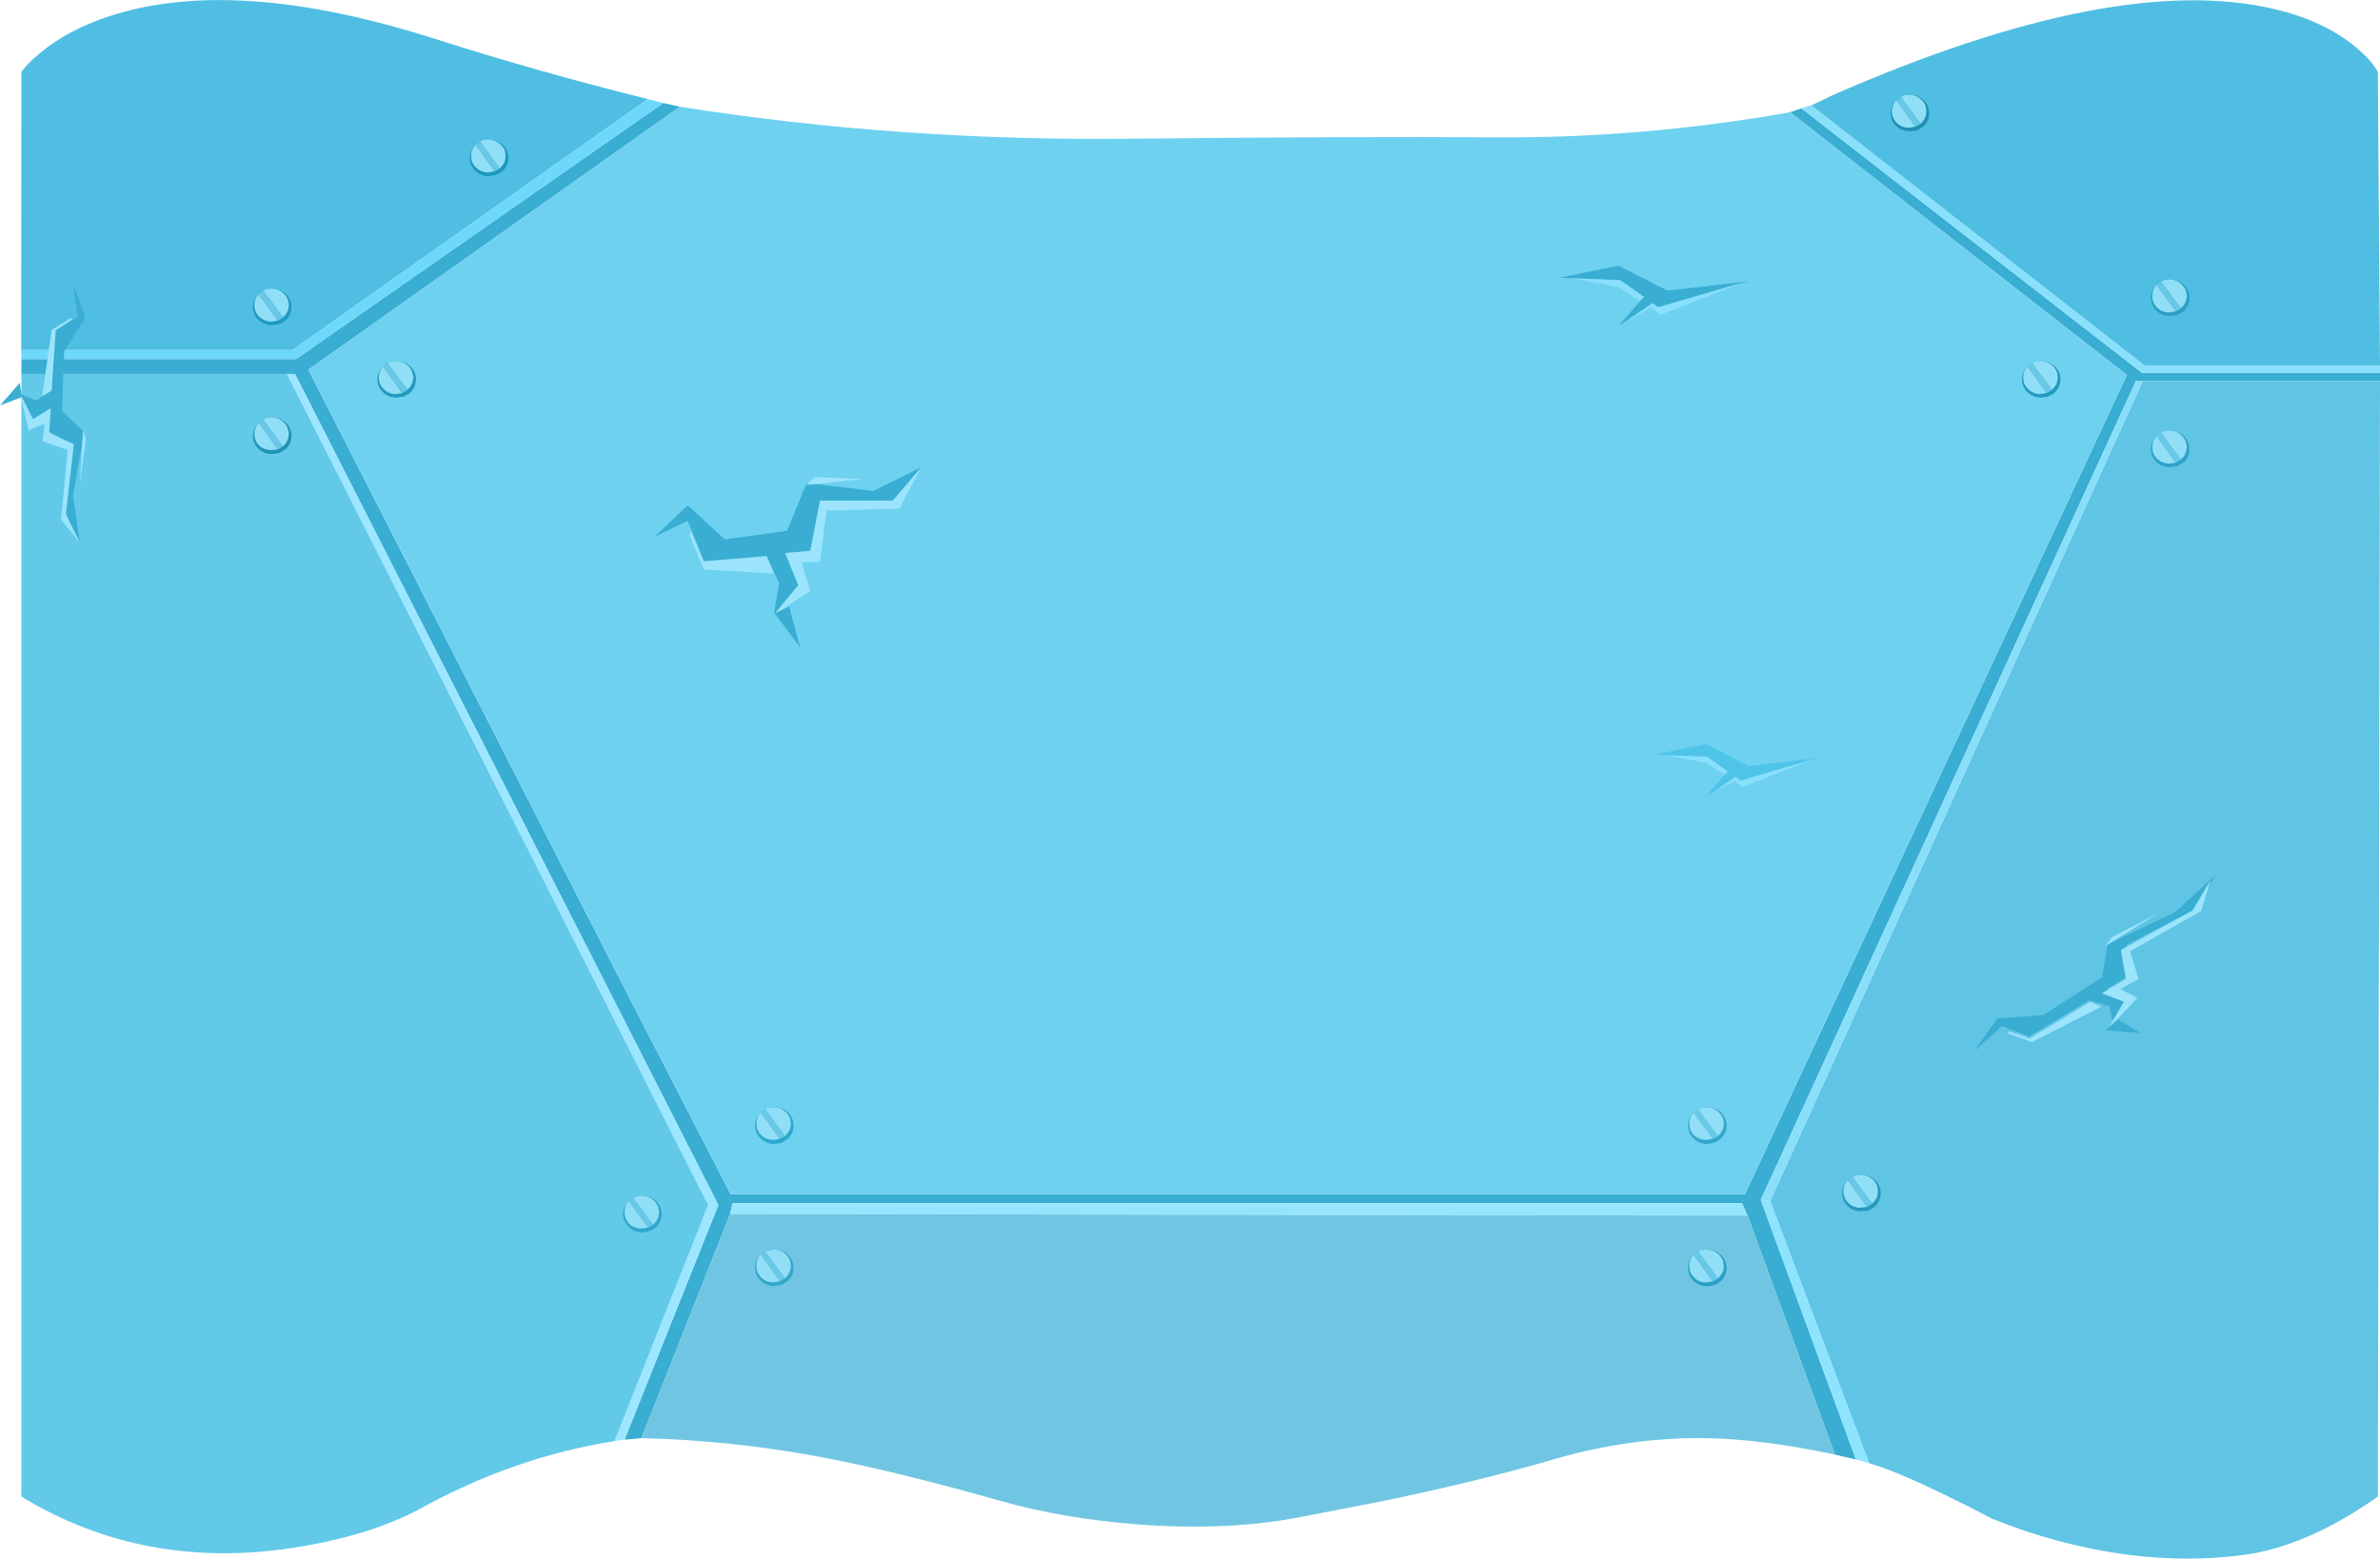 <?xml version="1.0" encoding="UTF-8" standalone="no"?>
<svg xmlns:xlink="http://www.w3.org/1999/xlink" height="397.15px" width="606.3px" xmlns="http://www.w3.org/2000/svg">
  <g transform="matrix(1.0, 0.0, 0.0, 1.0, -43.15, -58.0)">
    <path d="M649.45 152.95 L649.45 155.1 589.0 155.1 587.25 155.1 491.7 363.75 515.95 429.9 513.4 429.3 510.6 428.65 488.35 367.75 486.9 364.6 229.75 364.6 229.15 367.35 206.55 424.45 202.25 424.85 226.15 365.05 118.3 153.3 116.25 153.3 48.6 153.3 48.6 149.5 118.55 149.5 212.1 84.25 216.35 85.2 121.7 152.2 202.45 310.25 229.25 362.25 487.7 362.25 584.95 153.55 499.15 86.6 502.05 85.6 588.75 152.95 649.45 152.95" fill="#39add2" fill-rule="evenodd" stroke="none"/>
    <path d="M649.45 151.1 L649.45 152.95 588.75 152.95 502.05 85.6 Q504.25 84.8 504.6 84.85 L589.45 151.1 649.45 151.1" fill="#88e0fc" fill-rule="evenodd" stroke="none"/>
    <path d="M48.55 147.2 L48.6 76.35 Q50.05 74.2 53.55 71.35 60.4 65.7 70.5 62.3 102.65 51.5 154.1 67.95 181.15 76.55 208.2 83.25 L117.65 147.2 48.55 147.2 M504.6 84.85 L509.8 82.35 Q582.05 50.65 622.7 60.35 635.35 63.35 643.45 70.15 647.4 73.5 648.9 76.35 L649.45 151.1 589.45 151.1 504.6 84.85" fill="#4fbee2" fill-rule="evenodd" stroke="none"/>
    <path d="M649.45 155.1 L648.9 439.35 Q630.95 451.95 615.1 454.15 600.9 456.15 585.1 454.15 567.65 451.85 550.55 444.95 545.3 442.15 538.8 439.0 525.75 432.65 519.3 430.85 L494.1 364.05 589.0 155.1 649.45 155.1" fill="#60c4e5" fill-rule="evenodd" stroke="none"/>
    <path d="M491.7 363.75 L587.25 155.1 589.0 155.1 494.1 364.05 491.7 363.75" fill="#89defa" fill-rule="evenodd" stroke="none"/>
    <path d="M216.35 85.2 Q271.9 93.95 330.3 93.35 388.7 92.75 425.5 93.0 462.2 93.15 499.15 86.6 L584.95 153.55 487.7 362.25 229.25 362.25 202.45 310.25 121.7 152.2 216.35 85.2" fill="#6ed1f0" fill-rule="evenodd" stroke="none"/>
    <path d="M229.15 367.35 L229.75 364.6 486.9 364.6 488.35 367.75 229.15 367.35" fill="#95e5ff" fill-rule="evenodd" stroke="none"/>
    <path d="M519.3 430.85 Q517.65 430.3 515.95 429.9 L491.7 363.75 494.1 364.05 519.3 430.85" fill="#8ee3ff" fill-rule="evenodd" stroke="none"/>
    <path d="M48.6 149.5 L48.55 147.2 117.65 147.2 208.2 83.25 212.1 84.25 118.55 149.5 48.6 149.5" fill="#6ed8fa" fill-rule="evenodd" stroke="none"/>
    <path d="M202.25 424.85 L199.7 425.2 223.55 365.05 116.25 153.3 118.3 153.3 226.15 365.05 202.25 424.85" fill="#9ce6ff" fill-rule="evenodd" stroke="none"/>
    <path d="M199.7 425.2 Q173.8 429.3 149.6 442.75 136.85 449.45 117.8 452.4 79.75 458.25 48.6 439.35 L48.6 153.3 116.25 153.3 223.55 365.05 199.7 425.2" fill="#62c9e9" fill-rule="evenodd" stroke="none"/>
    <path d="M510.6 428.65 Q492.2 424.7 477.6 424.45 458.3 424.2 438.8 429.9 420.7 435.2 396.35 440.3 L375.5 444.35 Q356.6 448.2 333.3 446.45 314.1 445.0 298.05 440.45 269.4 432.35 250.5 428.95 228.85 425.0 206.55 424.45 L229.15 367.35 488.35 367.75 510.6 428.65" fill="#70c6e2" fill-rule="evenodd" stroke="none"/>
    <path d="M116.0 132.95 Q117.4 134.25 117.4 136.25 117.4 138.2 116.0 139.55 L115.8 139.8 114.3 140.6 112.5 140.85 Q110.5 140.85 109.05 139.55 107.6 138.2 107.6 136.25 107.6 134.35 108.9 133.15 L109.05 132.95 110.15 132.15 Q111.2 131.55 112.5 131.55 114.55 131.55 116.0 132.95" fill="#1e9ac2" fill-rule="evenodd" stroke="none"/>
    <path d="M110.2 132.05 Q111.15 131.55 112.3 131.55 114.15 131.55 115.4 132.75 116.25 133.6 116.55 134.6 L116.75 135.75 116.55 136.9 Q116.25 137.9 115.4 138.7 L115.25 138.9 110.2 132.05 M113.9 139.7 L112.3 139.95 Q110.5 139.95 109.2 138.7 107.95 137.5 107.95 135.75 107.95 134.05 109.05 132.95 L113.9 139.7" fill="#91dff7" fill-rule="evenodd" stroke="none"/>
    <path d="M115.25 138.9 L113.9 139.7 109.05 132.95 109.2 132.75 110.2 132.05 115.25 138.9" fill="#68c8e7" fill-rule="evenodd" stroke="none"/>
    <path d="M172.65 98.2 Q172.65 100.2 171.2 101.6 L171.0 101.75 169.5 102.6 167.7 102.9 Q165.7 102.9 164.3 101.6 162.85 100.2 162.85 98.2 162.85 96.4 164.1 95.1 L164.3 94.9 Q164.8 94.45 165.4 94.15 166.45 93.55 167.7 93.55 169.8 93.55 171.2 94.9 172.65 96.3 172.65 98.2" fill="#1d98bf" fill-rule="evenodd" stroke="none"/>
    <path d="M170.5 100.9 L169.15 101.65 164.3 94.9 164.45 94.8 Q164.9 94.35 165.45 94.05 L170.5 100.9" fill="#68c8e7" fill-rule="evenodd" stroke="none"/>
    <path d="M165.45 94.05 Q166.4 93.55 167.5 93.55 169.35 93.55 170.65 94.8 171.5 95.55 171.8 96.55 L171.95 97.75 171.8 98.9 Q171.5 99.9 170.65 100.7 L170.5 100.9 165.45 94.05 M169.15 101.65 L167.5 101.95 Q165.7 101.95 164.45 100.7 163.15 99.55 163.15 97.75 163.15 96.1 164.3 94.9 L169.15 101.65" fill="#91dff7" fill-rule="evenodd" stroke="none"/>
    <path d="M210.3 364.05 Q211.7 365.45 211.7 367.4 211.7 369.35 210.3 370.7 L210.05 370.9 208.6 371.75 206.8 372.05 Q204.75 372.05 203.35 370.7 201.9 369.35 201.9 367.4 201.9 365.55 203.2 364.25 L203.35 364.05 204.45 363.3 Q205.5 362.7 206.8 362.7 208.85 362.7 210.3 364.05" fill="#31a7cd" fill-rule="evenodd" stroke="none"/>
    <path d="M203.35 364.05 L203.5 363.9 204.5 363.25 209.55 370.05 208.2 370.8 203.35 364.05" fill="#68c8e7" fill-rule="evenodd" stroke="none"/>
    <path d="M204.5 363.25 Q205.45 362.7 206.55 362.7 208.45 362.7 209.7 363.9 210.55 364.75 210.85 365.75 L211.05 366.85 210.85 368.1 Q210.55 369.05 209.7 369.9 L209.55 370.05 204.5 363.25 M208.2 370.8 L206.55 371.05 Q204.75 371.05 203.5 369.9 202.25 368.6 202.25 366.85 202.25 365.2 203.35 364.05 L208.2 370.8" fill="#91dff7" fill-rule="evenodd" stroke="none"/>
    <path d="M108.9 165.9 L109.05 165.75 110.15 165.0 Q111.2 164.35 112.5 164.35 114.55 164.35 116.0 165.75 117.4 167.1 117.4 169.1 117.4 171.0 116.0 172.4 L115.8 172.55 114.3 173.45 112.5 173.7 Q110.5 173.7 109.05 172.4 107.6 171.0 107.6 169.1 107.6 167.2 108.9 165.9" fill="#2192b6" fill-rule="evenodd" stroke="none"/>
    <path d="M109.05 165.75 L109.2 165.55 Q109.7 165.15 110.2 164.9 L115.25 171.75 Q114.6 172.15 113.9 172.5 L109.05 165.75" fill="#68c8e7" fill-rule="evenodd" stroke="none"/>
    <path d="M113.9 172.5 L112.3 172.7 Q110.5 172.7 109.2 171.55 107.95 170.3 107.95 168.55 107.95 166.9 109.05 165.75 L113.9 172.5 M110.2 164.9 Q111.15 164.35 112.3 164.35 114.15 164.35 115.4 165.55 116.25 166.35 116.55 167.45 L116.75 168.55 116.55 169.7 Q116.25 170.75 115.4 171.55 L115.25 171.75 110.2 164.9" fill="#91dff7" fill-rule="evenodd" stroke="none"/>
    <path d="M236.8 341.65 L236.95 341.45 238.05 340.75 Q239.1 340.15 240.4 340.15 242.45 340.15 243.9 341.45 245.3 342.9 245.3 344.8 245.3 346.75 243.9 348.1 L243.7 348.3 242.2 349.2 240.4 349.5 Q238.35 349.5 236.95 348.1 235.5 346.75 235.5 344.8 235.5 343.0 236.8 341.65" fill="#2da7cd" fill-rule="evenodd" stroke="none"/>
    <path d="M241.8 348.2 L240.2 348.45 Q238.35 348.45 237.1 347.3 235.85 346.1 235.85 344.3 235.85 342.7 236.95 341.45 L241.8 348.2 M238.1 340.65 Q239.05 340.15 240.2 340.15 242.05 340.15 243.3 341.35 244.15 342.15 244.45 343.15 L244.65 344.3 244.45 345.5 Q244.15 346.45 243.3 347.3 L243.15 347.5 238.1 340.65" fill="#91dff7" fill-rule="evenodd" stroke="none"/>
    <path d="M236.95 341.45 L237.1 341.35 238.1 340.65 243.15 347.5 241.8 348.2 236.95 341.45" fill="#68c8e7" fill-rule="evenodd" stroke="none"/>
    <path d="M238.05 376.95 Q239.1 376.4 240.4 376.4 242.45 376.4 243.9 377.7 245.3 379.1 245.3 381.05 245.3 383.05 243.9 384.35 L243.7 384.55 242.2 385.4 240.4 385.7 Q238.35 385.7 236.95 384.35 235.5 383.05 235.5 381.05 235.5 379.2 236.8 377.95 L236.95 377.7 Q237.45 377.25 238.05 376.95" fill="#36a7cb" fill-rule="evenodd" stroke="none"/>
    <path d="M236.95 377.7 L237.1 377.55 238.1 376.85 243.15 383.7 241.8 384.45 236.95 377.7" fill="#68c8e7" fill-rule="evenodd" stroke="none"/>
    <path d="M241.8 384.45 L240.2 384.75 Q238.35 384.75 237.1 383.55 235.85 382.3 235.85 380.55 235.85 378.9 236.95 377.7 L241.8 384.45 M238.1 376.85 L240.2 376.4 Q242.05 376.4 243.3 377.55 244.15 378.4 244.45 379.4 L244.65 380.55 244.45 381.75 Q244.15 382.7 243.3 383.55 L243.15 383.7 238.1 376.85" fill="#91dff7" fill-rule="evenodd" stroke="none"/>
    <path d="M483.0 344.8 Q483.0 346.75 481.55 348.1 L481.35 348.3 Q480.65 348.85 479.85 349.2 L478.05 349.5 Q476.05 349.5 474.6 348.1 473.2 346.75 473.2 344.8 473.2 343.0 474.45 341.65 L474.6 341.45 475.7 340.75 Q476.8 340.15 478.05 340.15 480.1 340.15 481.55 341.45 483.0 342.9 483.0 344.8" fill="#34a6cb" fill-rule="evenodd" stroke="none"/>
    <path d="M480.8 347.5 L479.5 348.2 474.6 341.45 474.75 341.35 475.75 340.65 480.8 347.5" fill="#68c8e7" fill-rule="evenodd" stroke="none"/>
    <path d="M475.75 340.65 Q476.75 340.15 477.85 340.15 479.7 340.15 480.95 341.35 481.8 342.15 482.15 343.15 L482.3 344.3 482.15 345.5 Q481.8 346.45 480.95 347.3 L480.8 347.5 475.75 340.65 M479.5 348.2 L477.85 348.45 Q476.05 348.45 474.75 347.3 473.5 346.1 473.5 344.3 473.5 342.7 474.6 341.45 L479.5 348.2" fill="#91dff7" fill-rule="evenodd" stroke="none"/>
    <path d="M483.0 381.1 Q483.0 383.1 481.55 384.4 L481.35 384.65 479.85 385.5 478.05 385.75 Q476.05 385.75 474.6 384.4 473.2 383.1 473.2 381.1 473.2 379.25 474.45 378.0 L474.6 377.75 475.7 377.0 Q476.8 376.45 478.05 376.45 480.1 376.45 481.55 377.75 483.0 379.15 483.0 381.1" fill="#2b9fc4" fill-rule="evenodd" stroke="none"/>
    <path d="M475.75 376.9 Q476.75 376.45 477.85 376.45 479.7 376.45 480.95 377.6 481.8 378.45 482.15 379.45 L482.3 380.6 482.15 381.8 Q481.8 382.75 480.95 383.55 L480.8 383.8 475.75 376.9 M479.5 384.5 L477.85 384.8 Q476.05 384.8 474.75 383.55 473.5 382.35 473.5 380.6 473.5 378.95 474.6 377.75 L479.5 384.5" fill="#91dff7" fill-rule="evenodd" stroke="none"/>
    <path d="M480.8 383.8 L479.5 384.5 474.6 377.75 474.75 377.6 475.75 376.9 480.8 383.8" fill="#68c8e7" fill-rule="evenodd" stroke="none"/>
    <path d="M520.85 358.75 Q522.25 360.05 522.25 362.05 522.25 364.0 520.85 365.4 520.65 365.5 520.6 365.6 L519.15 366.45 517.35 366.65 Q515.3 366.65 513.9 365.4 512.45 364.0 512.45 362.05 512.45 360.15 513.75 358.95 L513.9 358.75 515.0 358.0 Q516.05 357.35 517.35 357.35 519.4 357.35 520.85 358.75" fill="#2799bd" fill-rule="evenodd" stroke="none"/>
    <path d="M515.05 357.9 Q516.0 357.35 517.1 357.35 518.95 357.35 520.25 358.55 521.1 359.35 521.4 360.4 L521.55 361.55 521.4 362.7 Q521.1 363.7 520.25 364.55 L520.1 364.75 515.05 357.9 M518.75 365.5 L517.1 365.75 Q515.3 365.75 514.05 364.55 512.75 363.3 512.75 361.55 512.75 359.9 513.9 358.75 L518.75 365.5" fill="#91dff7" fill-rule="evenodd" stroke="none"/>
    <path d="M520.1 364.75 L518.75 365.5 513.9 358.75 514.05 358.55 515.05 357.9 520.1 364.75" fill="#68c8e7" fill-rule="evenodd" stroke="none"/>
    <path d="M600.9 133.9 Q600.9 135.85 599.5 137.25 L599.25 137.45 597.8 138.3 596.0 138.55 Q593.95 138.55 592.55 137.25 591.1 135.85 591.1 133.9 591.1 132.05 592.4 130.8 L592.55 130.6 Q593.05 130.1 593.65 129.85 594.7 129.2 596.0 129.2 598.05 129.2 599.5 130.6 600.9 131.95 600.9 133.9" fill="#2d9fc4" fill-rule="evenodd" stroke="none"/>
    <path d="M593.7 129.75 Q594.65 129.2 595.75 129.2 597.65 129.2 598.9 130.45 599.75 131.3 600.05 132.25 L600.25 133.45 600.05 134.6 Q599.75 135.6 598.9 136.4 L598.75 136.6 593.7 129.75 M597.4 137.35 L595.75 137.6 Q593.95 137.6 592.7 136.4 591.45 135.2 591.45 133.45 591.45 131.75 592.55 130.6 L597.4 137.35" fill="#91dff7" fill-rule="evenodd" stroke="none"/>
    <path d="M598.75 136.6 L597.4 137.35 592.55 130.6 592.7 130.45 593.7 129.75 598.75 136.6" fill="#68c8e7" fill-rule="evenodd" stroke="none"/>
    <path d="M596.0 167.7 Q598.05 167.7 599.5 169.15 600.9 170.45 600.9 172.45 600.9 174.35 599.5 175.8 L599.25 175.95 597.8 176.8 596.0 177.05 Q593.95 177.05 592.55 175.8 591.1 174.35 591.1 172.45 591.1 170.55 592.4 169.3 L592.55 169.15 593.65 168.35 Q594.7 167.7 596.0 167.7" fill="#2ea3c9" fill-rule="evenodd" stroke="none"/>
    <path d="M592.55 169.15 L592.7 168.95 593.7 168.25 598.75 175.1 597.4 175.9 592.55 169.15" fill="#68c8e7" fill-rule="evenodd" stroke="none"/>
    <path d="M593.7 168.25 Q594.65 167.7 595.75 167.7 597.65 167.7 598.9 168.95 599.75 169.7 600.05 170.8 L600.25 171.95 600.05 173.05 Q599.75 174.15 598.9 174.9 L598.75 175.1 593.7 168.25 M597.4 175.9 L595.75 176.1 Q593.95 176.1 592.7 174.9 591.45 173.7 591.45 171.95 591.45 170.25 592.55 169.15 L597.4 175.9" fill="#91dff7" fill-rule="evenodd" stroke="none"/>
    <path d="M566.6 151.4 Q568.05 152.7 568.05 154.65 568.05 156.65 566.6 158.0 L566.4 158.25 564.95 159.05 563.1 159.3 Q561.1 159.3 559.7 158.0 558.25 156.65 558.25 154.65 558.25 152.8 559.5 151.6 L559.7 151.4 Q560.2 150.85 560.8 150.6 561.85 150.0 563.1 150.0 565.2 150.0 566.6 151.4" fill="#249abf" fill-rule="evenodd" stroke="none"/>
    <path d="M560.85 150.55 Q561.8 150.0 562.9 150.0 564.75 150.0 566.05 151.2 566.9 152.0 567.2 153.05 L567.35 154.15 567.2 155.35 Q566.9 156.3 566.05 157.15 L565.9 157.35 560.85 150.55 M564.55 158.15 L562.9 158.4 Q561.1 158.4 559.85 157.15 558.55 155.95 558.55 154.15 558.55 152.5 559.7 151.4 L564.55 158.15" fill="#91dff7" fill-rule="evenodd" stroke="none"/>
    <path d="M565.9 157.35 L564.55 158.15 559.7 151.4 559.85 151.2 Q560.3 150.75 560.85 150.55 L565.9 157.35" fill="#68c8e7" fill-rule="evenodd" stroke="none"/>
    <path d="M144.2 150.0 Q146.25 150.0 147.7 151.4 149.1 152.7 149.1 154.65 149.1 156.65 147.7 158.0 L147.45 158.25 146.0 159.05 144.2 159.3 Q142.15 159.3 140.75 158.0 139.3 156.65 139.3 154.65 139.3 152.8 140.6 151.6 L140.75 151.4 Q141.25 150.85 141.85 150.6 142.9 150.0 144.2 150.0" fill="#249abf" fill-rule="evenodd" stroke="none"/>
    <path d="M141.9 150.55 Q142.85 150.0 144.0 150.0 145.85 150.0 147.1 151.2 147.95 152.0 148.25 153.05 L148.45 154.15 148.25 155.35 Q147.95 156.3 147.1 157.15 L146.95 157.35 141.9 150.55 M145.6 158.15 L144.0 158.4 Q142.15 158.4 140.9 157.15 139.65 155.95 139.65 154.15 139.65 152.5 140.75 151.4 L145.6 158.15" fill="#91dff7" fill-rule="evenodd" stroke="none"/>
    <path d="M146.95 157.35 L145.6 158.15 140.75 151.4 140.9 151.2 141.9 150.55 146.95 157.35" fill="#68c8e7" fill-rule="evenodd" stroke="none"/>
    <path d="M526.05 83.75 L526.25 83.55 Q526.75 83.05 527.35 82.8 528.4 82.15 529.7 82.15 531.75 82.15 533.2 83.55 534.6 84.85 534.6 86.85 534.6 88.8 533.2 90.2 L532.95 90.4 531.5 91.25 529.7 91.45 Q527.65 91.45 526.25 90.2 524.8 88.8 524.8 86.85 524.8 84.95 526.05 83.75" fill="#1f90b4" fill-rule="evenodd" stroke="none"/>
    <path d="M526.25 83.55 L526.4 83.4 527.4 82.7 532.45 89.55 531.1 90.3 526.25 83.55" fill="#68c8e7" fill-rule="evenodd" stroke="none"/>
    <path d="M531.1 90.3 L529.45 90.55 Q527.65 90.55 526.4 89.35 525.1 88.1 525.1 86.35 525.1 84.7 526.25 83.55 L531.1 90.3 M527.4 82.7 Q528.35 82.15 529.45 82.15 531.3 82.15 532.6 83.4 533.45 84.15 533.75 85.2 L533.9 86.35 533.75 87.5 Q533.45 88.5 532.6 89.35 L532.45 89.55 527.4 82.7" fill="#91dff7" fill-rule="evenodd" stroke="none"/>
    <path d="M443.7 128.9 L440.5 128.75 455.5 125.7 467.9 132.05 488.05 129.75 488.35 129.8 486.8 130.1 465.55 136.3 464.1 135.25 457.6 139.7 455.6 140.85 461.0 134.7 461.25 134.3 462.0 133.7 455.9 129.4 443.7 128.9" fill="#39add2" fill-rule="evenodd" stroke="none"/>
    <path d="M486.8 130.1 L466.1 138.25 463.85 136.35 457.6 139.7 464.1 135.25 465.55 136.3 486.8 130.1 M461.0 134.7 L455.35 131.15 443.7 128.9 455.9 129.4 462.0 133.7 461.25 134.3 461.0 134.7" fill="#88e0fc" fill-rule="evenodd" stroke="none"/>
    <path d="M270.35 186.25 L252.05 185.55 249.65 198.5 243.15 198.95 246.55 207.15 240.25 214.85 241.65 206.65 238.45 199.65 222.45 201.0 218.35 190.7 210.0 194.7 218.35 186.75 227.8 195.45 243.65 193.25 248.65 181.05 265.65 183.1 277.85 177.05 270.35 186.25" fill="#39add2" fill-rule="evenodd" stroke="none"/>
    <path d="M277.8 177.1 L272.3 187.6 253.7 188.1 252.05 201.2 247.35 201.2 249.55 208.6 240.15 214.8 246.5 207.1 243.2 198.9 249.55 198.35 252.05 185.55 270.6 185.55 277.8 177.1" fill="#9be4fc" fill-rule="evenodd" stroke="none"/>
    <path d="M222.45 201.05 L238.5 199.75 240.2 204.15 222.45 203.1 218.85 194.4 219.15 193.35 222.45 201.05" fill="#9be4fc" fill-rule="evenodd" stroke="none"/>
    <path d="M250.65 179.55 L262.85 180.05 248.45 181.6 250.65 179.55" fill="#9be4fc" fill-rule="evenodd" stroke="none"/>
    <path d="M244.2 212.6 L246.95 222.9 240.5 214.3 244.2 212.6" fill="#39add2" fill-rule="evenodd" stroke="none"/>
    <path d="M602.9 289.35 L584.7 298.85 586.05 306.25 579.85 310.0 585.5 312.0 581.5 319.05 580.5 314.4 575.4 312.85 560.05 322.1 553.1 319.45 546.05 325.85 551.95 317.55 563.75 316.6 578.65 307.05 580.05 298.6 597.35 290.35 607.55 280.95 602.9 289.35" fill="#39add2" fill-rule="evenodd" stroke="none"/>
    <path d="M606.35 282.15 L603.9 290.15 585.8 300.4 587.95 307.45 583.3 310.0 587.65 312.3 580.15 320.25 584.2 313.25 578.6 311.1 584.7 307.45 583.45 300.05 601.65 290.05 606.35 282.15" fill="#9be4fc" fill-rule="evenodd" stroke="none"/>
    <path d="M560.2 322.6 L575.6 313.3 578.5 314.5 560.75 323.55 Q557.9 322.4 554.75 321.4 L554.75 320.75 560.2 322.6" fill="#9be4fc" fill-rule="evenodd" stroke="none"/>
    <path d="M581.1 296.85 L593.2 290.5 579.5 299.05 581.1 296.85" fill="#9be4fc" fill-rule="evenodd" stroke="none"/>
    <path d="M582.65 317.75 L588.3 321.15 579.5 320.55 582.65 317.75" fill="#39add2" fill-rule="evenodd" stroke="none"/>
    <path d="M59.65 188.6 L61.95 171.15 55.65 168.15 56.1 162.0 51.55 164.8 48.3 158.35 52.35 160.1 56.25 157.45 57.25 142.1 62.95 138.7 61.8 130.5 64.95 138.9 59.5 147.45 58.95 162.75 64.6 168.1 61.75 184.25 63.5 196.2 59.65 188.6" fill="#39add2" fill-rule="evenodd" stroke="none"/>
    <path d="M63.5 196.25 L58.7 190.4 60.4 172.65 54.0 170.45 54.5 165.95 50.45 167.65 48.3 158.35 51.55 164.8 56.1 162.05 55.65 168.15 Q58.75 169.8 61.95 171.25 L59.95 188.95 Q61.6 192.6 63.5 196.25" fill="#9be4fc" fill-rule="evenodd" stroke="none"/>
    <path d="M56.3 157.55 L53.9 158.95 56.3 142.05 Q58.7 140.65 61.15 139.05 L61.6 139.4 57.35 142.15 56.3 157.55" fill="#9be4fc" fill-rule="evenodd" stroke="none"/>
    <path d="M65.05 169.75 L63.5 181.35 64.3 167.5 65.05 169.75" fill="#9be4fc" fill-rule="evenodd" stroke="none"/>
    <path d="M48.7 159.2 L43.15 161.3 48.2 155.55 48.7 159.2" fill="#39add2" fill-rule="evenodd" stroke="none"/>
    <path d="M505.1 251.4 L487.0 258.55 485.05 256.95 479.55 259.85 485.25 255.9 486.5 256.9 505.1 251.4 M482.55 255.4 L477.6 252.35 467.4 250.4 478.05 250.8 483.4 254.6 482.75 255.15 482.55 255.4" fill="#88e0fc" fill-rule="evenodd" stroke="none"/>
    <path d="M505.1 251.4 L486.5 256.9 485.25 255.9 479.55 259.85 477.8 260.85 482.55 255.4 482.75 255.15 483.4 254.6 478.05 250.8 467.4 250.4 464.6 250.25 477.7 247.6 488.6 253.2 506.2 251.1 506.5 251.15 505.1 251.4" fill="#4fc4e9" fill-rule="evenodd" stroke="none"/>
  </g>
</svg>
